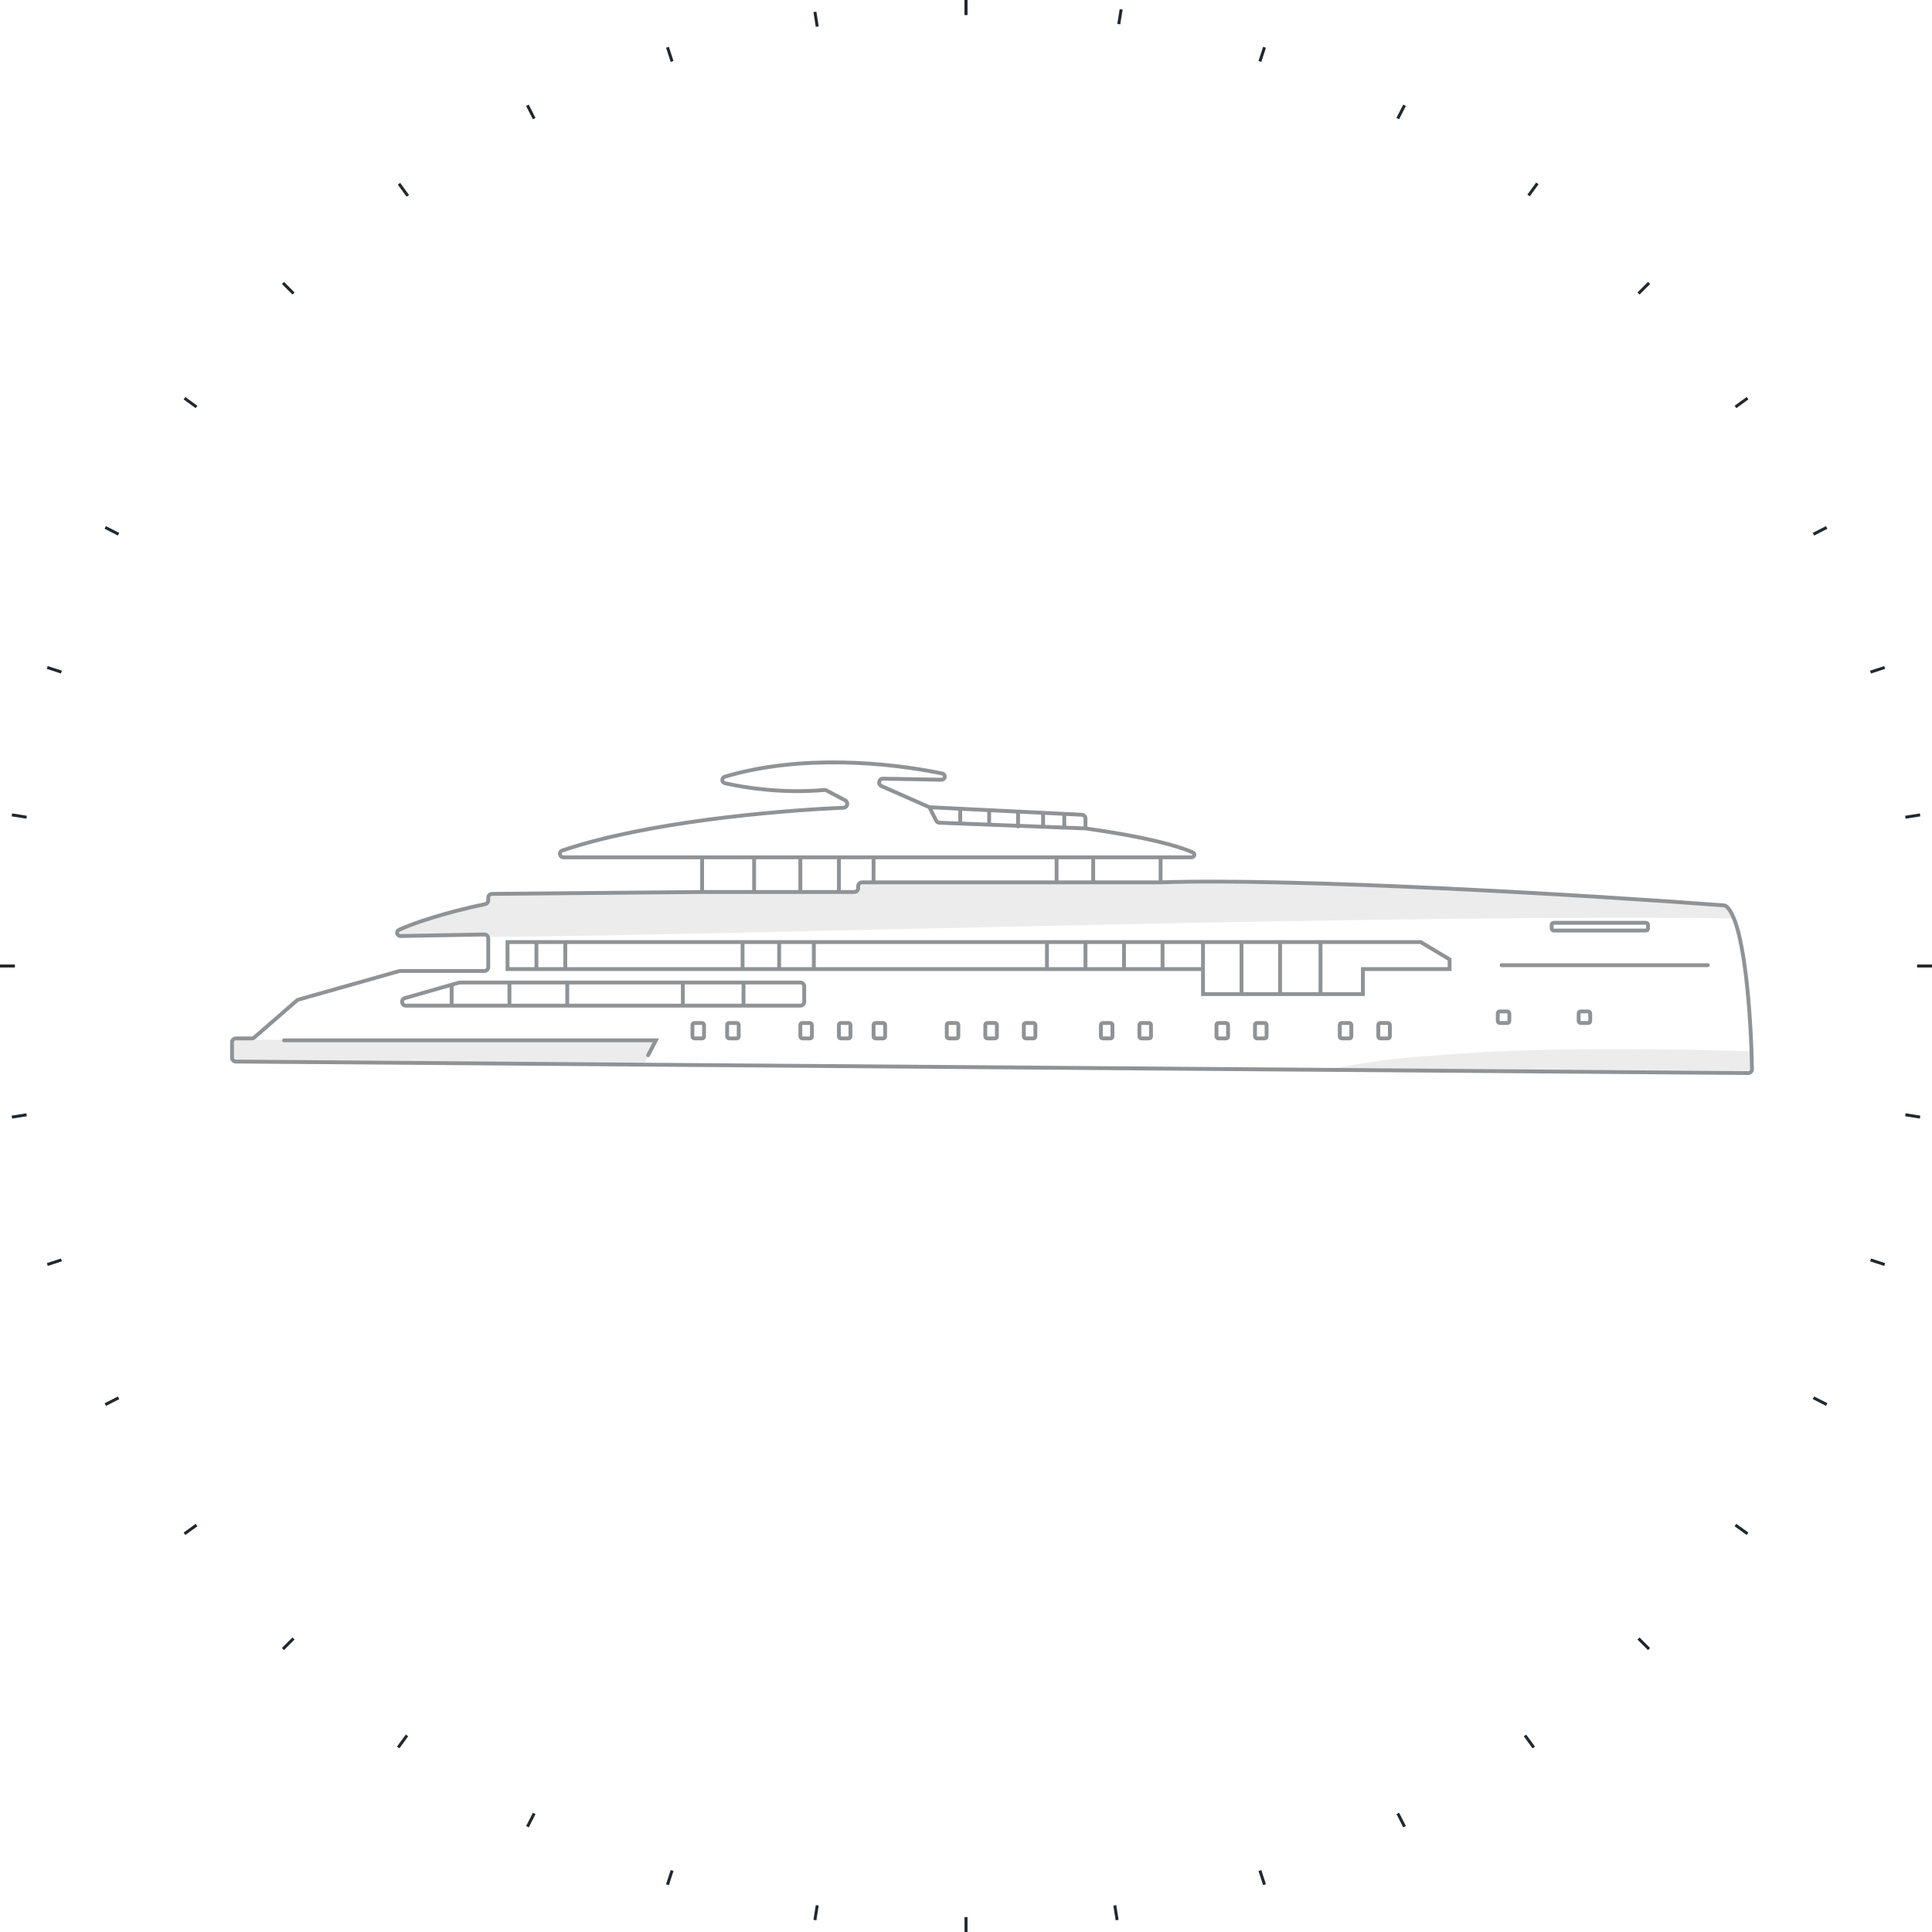 <svg width="325" height="325" viewBox="0 0 325 325" fill="none" xmlns="http://www.w3.org/2000/svg">
<path d="M162.753 0H162.252V2.508H162.753V0Z" fill="#22282D"/>
<path d="M188.352 1.536L187.951 4.018L188.448 4.098L188.849 1.616L188.352 1.536Z" fill="#22282D"/>
<path d="M212.478 7.876L211.703 10.261L212.18 10.416L212.955 8.031L212.478 7.876Z" fill="#22282D"/>
<path d="M236.049 17.595L234.91 19.829L235.357 20.057L236.496 17.822L236.049 17.595Z" fill="#22282D"/>
<path d="M258.413 30.702L256.934 32.733L257.34 33.029L258.819 30.998L258.413 30.702Z" fill="#22282D"/>
<path d="M277.226 47.424L275.453 49.197L275.808 49.552L277.581 47.778L277.226 47.424Z" fill="#22282D"/>
<path d="M293.824 66.782L291.795 68.256L292.09 68.661L294.118 67.187L293.824 66.782Z" fill="#22282D"/>
<path d="M307.176 88.503L304.941 89.641L305.169 90.088L307.404 88.95L307.176 88.503Z" fill="#22282D"/>
<path d="M316.963 112.045L314.578 112.82L314.733 113.297L317.118 112.522L316.963 112.045Z" fill="#22282D"/>
<path d="M322.961 136.834L320.484 137.226L320.563 137.722L323.04 137.329L322.961 136.834Z" fill="#22282D"/>
<path d="M324.998 162.249H322.49V162.751H324.998V162.249Z" fill="#22282D"/>
<path d="M320.563 187.279L320.484 187.774L322.961 188.167L323.04 187.671L320.563 187.279Z" fill="#22282D"/>
<path d="M314.737 211.705L314.582 212.182L316.967 212.957L317.122 212.48L314.737 211.705Z" fill="#22282D"/>
<path d="M305.169 234.909L304.941 235.356L307.176 236.495L307.403 236.048L305.169 234.909Z" fill="#22282D"/>
<path d="M292.082 256.336L291.787 256.742L293.816 258.216L294.111 257.81L292.082 256.336Z" fill="#22282D"/>
<path d="M275.804 275.452L275.449 275.807L277.223 277.58L277.577 277.225L275.804 275.452Z" fill="#22282D"/>
<path d="M256.74 291.79L256.334 292.084L257.808 294.113L258.214 293.818L256.74 291.79Z" fill="#22282D"/>
<path d="M235.361 304.939L234.914 305.167L236.053 307.401L236.499 307.173L235.361 304.939Z" fill="#22282D"/>
<path d="M212.18 314.58L211.703 314.734L212.478 317.119L212.955 316.965L212.18 314.58Z" fill="#22282D"/>
<path d="M187.779 320.482L187.283 320.56L187.676 323.037L188.171 322.959L187.779 320.482Z" fill="#22282D"/>
<path d="M162.753 322.492H162.252V325H162.753V322.492Z" fill="#22282D"/>
<path d="M137.228 320.482L136.836 322.958L137.331 323.037L137.724 320.56L137.228 320.482Z" fill="#22282D"/>
<path d="M112.82 314.583L112.045 316.968L112.522 317.123L113.297 314.738L112.82 314.583Z" fill="#22282D"/>
<path d="M89.642 304.94L88.504 307.175L88.951 307.402L90.089 305.168L89.642 304.94Z" fill="#22282D"/>
<path d="M68.257 291.786L66.783 293.815L67.189 294.11L68.663 292.081L68.257 291.786Z" fill="#22282D"/>
<path d="M49.193 275.448L47.42 277.222L47.775 277.576L49.548 275.803L49.193 275.448Z" fill="#22282D"/>
<path d="M32.917 256.338L30.889 257.812L31.183 258.218L33.212 256.744L32.917 256.338Z" fill="#22282D"/>
<path d="M19.836 234.915L17.602 236.053L17.829 236.5L20.064 235.362L19.836 234.915Z" fill="#22282D"/>
<path d="M10.264 211.704L7.879 212.479L8.034 212.956L10.419 212.181L10.264 211.704Z" fill="#22282D"/>
<path d="M4.438 187.279L1.961 187.671L2.039 188.167L4.516 187.774L4.438 187.279Z" fill="#22282D"/>
<path d="M2.508 162.249H0V162.751H2.508V162.249Z" fill="#22282D"/>
<path d="M2.039 136.832L1.961 137.328L4.438 137.72L4.516 137.225L2.039 136.832Z" fill="#22282D"/>
<path d="M8.028 112.042L7.873 112.519L10.258 113.294L10.413 112.817L8.028 112.042Z" fill="#22282D"/>
<path d="M17.821 88.502L17.594 88.949L19.828 90.087L20.056 89.64L17.821 88.502Z" fill="#22282D"/>
<path d="M31.18 66.785L30.885 67.19L32.914 68.664L33.208 68.258L31.18 66.785Z" fill="#22282D"/>
<path d="M47.776 47.421L47.422 47.775L49.195 49.548L49.55 49.194L47.776 47.421Z" fill="#22282D"/>
<path d="M67.322 30.765L66.916 31.061L68.396 33.092L68.802 32.797L67.322 30.765Z" fill="#22282D"/>
<path d="M88.945 17.597L88.498 17.824L89.636 20.059L90.083 19.831L88.945 17.597Z" fill="#22282D"/>
<path d="M112.522 7.877L112.045 8.032L112.82 10.417L113.297 10.262L112.522 7.877Z" fill="#22282D"/>
<path d="M137.331 1.964L136.836 2.042L137.228 4.519L137.724 4.44L137.331 1.964Z" fill="#22282D"/>
<path d="M162.753 0H162.252V2.508H162.753V0Z" fill="#22282D"/>
<g opacity="0.5">
<path d="M82.782 150.285L81.81 151.905L73.708 154.174L69.495 155.47L66.578 157.091C68.198 159.359 218.031 153.526 291.813 154.498L290.193 152.229H287.924L267.831 150.933L227.646 148.665H144.681L144.033 150.285H82.782Z" fill="#22282D" fill-opacity="0.17"/>
<path d="M39.031 175.239L39.355 178.48L108.384 179.128L110.329 174.915H39.355L39.031 175.239Z" fill="#D9DADB"/>
<path d="M229.589 178.804C227.431 179.142 224.08 179.776 224.08 179.776L294.729 180.1V176.86C294.729 176.86 265.25 175.813 246.442 177.184C239.848 177.664 236.122 177.783 229.589 178.804Z" fill="#D9DADB"/>
<path d="M47.781 175.005H110.329L109.032 177.508" stroke="#22282D" stroke-width="0.648" stroke-linecap="round"/>
<path d="M252.6 162.365H287.276" stroke="#22282D" stroke-width="0.648" stroke-linecap="round"/>
<path d="M202.368 163.014V167.227H208.849M202.368 163.014V158.477M202.368 163.014H195.562M222.136 167.227H229.266V163.014H243.85V161.393L238.989 158.477H222.136M222.136 167.227V158.477M222.136 167.227H215.331M222.136 158.477H215.331M215.331 158.477V167.227M215.331 158.477H208.849M215.331 167.227H208.849M208.849 167.227V158.477M208.849 158.477H202.368M202.368 158.477H195.562M195.562 163.014V158.477M195.562 163.014H189.08M195.562 158.477H189.08M189.08 163.014V158.477M189.08 163.014H182.599M189.08 158.477H182.599M182.599 163.014V158.477M182.599 163.014H176.117M182.599 158.477H176.117M176.117 163.014V158.477M176.117 163.014H136.904M176.117 158.477H136.904M124.913 163.014V158.477M124.913 163.014H131.07M124.913 163.014H95.097M124.913 158.477H131.07M124.913 158.477H95.097M131.07 163.014V158.477M131.07 163.014H136.904M131.07 158.477H136.904M136.904 163.014V158.477M90.236 163.014H85.375V158.477H90.236M90.236 163.014V158.477M90.236 163.014H95.097M90.236 158.477H95.097M95.097 163.014V158.477" stroke="#22282D" stroke-width="0.648"/>
<path d="M195.237 148.43C218.516 147.654 268.674 150.684 290.042 152.307C290.145 152.315 290.236 152.343 290.319 152.404C293.507 154.772 294.569 171.222 294.72 179.856C294.726 180.22 294.431 180.512 294.068 180.509L39.675 178.574C39.318 178.572 39.031 178.282 39.031 177.926V175.329C39.031 174.971 39.321 174.68 39.679 174.68H42.354C42.51 174.68 42.661 174.624 42.779 174.521L49.941 168.294C50.013 168.231 50.098 168.185 50.189 168.159L67.14 163.362C67.197 163.346 67.256 163.338 67.316 163.338H81.486C81.844 163.338 82.134 163.047 82.134 162.689V157.841C82.134 157.478 81.836 157.186 81.473 157.193L67.429 157.458C66.762 157.47 66.552 156.662 67.162 156.392C71.635 154.41 78.132 152.807 81.613 152.099C81.917 152.037 82.134 151.771 82.134 151.461V151.017C82.134 150.661 82.42 150.372 82.776 150.369L108.06 150.141L118.107 150.05M195.237 148.43V144.217M195.237 148.43H183.895M195.237 144.217H200.367C200.959 144.217 201.142 143.617 200.601 143.376C198.12 142.269 192.678 140.767 182.598 139.356M195.237 144.217H183.895M182.598 139.356V137.704C182.598 137.359 182.327 137.074 181.982 137.057L179.033 136.911M182.598 139.356L179.033 139.217M156.348 135.791L148.275 132.229C147.628 131.944 147.841 130.975 148.548 130.988L158.303 131.166C159.059 131.179 159.187 130.259 158.446 130.106C149.517 128.266 134.753 126.843 121.945 130.647C121.344 130.826 121.36 131.618 121.972 131.758C125.56 132.58 131.895 133.497 138.654 132.892C138.78 132.881 138.907 132.906 139.019 132.965L142.181 134.639C142.77 134.951 142.566 135.85 141.9 135.878C130.249 136.373 108.516 138.333 94.606 143.07C93.933 143.299 94.106 144.217 94.816 144.217H118.107M156.348 135.791L157.473 138.041C157.579 138.252 157.791 138.389 158.027 138.398L161.533 138.535M156.348 135.791L161.533 136.047M118.107 144.217V150.05M118.107 144.217H126.857M118.107 150.05H126.857M126.857 144.217V150.05M126.857 144.217H134.635M126.857 150.05H134.635M134.635 144.217V150.05M134.635 144.217H141.116M134.635 150.05H141.116M141.116 144.217V150.05M141.116 144.217H146.95M141.116 150.05H143.709C144.067 150.05 144.357 149.76 144.357 149.402V149.078C144.357 148.72 144.647 148.43 145.005 148.43H146.95M146.95 144.217V148.43M146.95 144.217H177.737M146.95 148.43H177.737M177.737 144.217V148.43M177.737 144.217H183.895M177.737 148.43H183.895M183.895 144.217V148.43M161.533 136.047V138.535M161.533 136.047L166.394 136.287M161.533 138.535L166.394 138.724M166.394 136.287V138.724M166.394 136.287L171.256 136.527M166.394 138.724L175.469 139.078M171.256 136.527V139.032M171.256 136.527L175.469 136.735M175.469 136.735V139.078M175.469 136.735L179.033 136.911M175.469 139.078L179.033 139.217M179.033 136.911V139.217" stroke="#22282D" stroke-width="0.648" stroke-linecap="round"/>
<path d="M75.977 165.652L77.186 165.307C77.244 165.29 77.304 165.282 77.364 165.282H85.7M75.977 165.652V169.171M75.977 165.652L73.385 166.393L68.112 167.9C67.389 168.106 67.538 169.171 68.29 169.171H75.977M75.977 169.171H85.7M85.7 165.282V169.171M85.7 165.282H95.422M85.7 169.171H95.422M95.422 165.282V169.171M95.422 165.282H114.867M95.422 169.171H114.867M114.867 165.282V169.171M114.867 165.282H125.075M114.867 169.171H125.075M125.075 165.282H134.635C134.993 165.282 135.284 165.572 135.284 165.93V168.523C135.284 168.881 134.993 169.171 134.635 169.171H125.075M125.075 165.282V169.171" stroke="#22282D" stroke-width="0.648"/>
<rect x="146.951" y="172.088" width="1.944" height="2.593" rx="0.324" stroke="#22282D" stroke-width="0.648"/>
<rect x="159.265" y="172.088" width="1.944" height="2.593" rx="0.324" stroke="#22282D" stroke-width="0.648"/>
<rect x="165.748" y="172.088" width="1.944" height="2.593" rx="0.324" stroke="#22282D" stroke-width="0.648"/>
<rect x="172.228" y="172.088" width="1.944" height="2.593" rx="0.324" stroke="#22282D" stroke-width="0.648"/>
<rect x="185.191" y="172.088" width="1.944" height="2.593" rx="0.324" stroke="#22282D" stroke-width="0.648"/>
<rect x="191.674" y="172.088" width="1.944" height="2.593" rx="0.324" stroke="#22282D" stroke-width="0.648"/>
<rect x="204.637" y="172.088" width="1.944" height="2.593" rx="0.324" stroke="#22282D" stroke-width="0.648"/>
<rect x="225.379" y="172.088" width="1.944" height="2.593" rx="0.324" stroke="#22282D" stroke-width="0.648"/>
<rect x="211.117" y="172.088" width="1.944" height="2.593" rx="0.324" stroke="#22282D" stroke-width="0.648"/>
<rect x="231.859" y="172.088" width="1.944" height="2.593" rx="0.324" stroke="#22282D" stroke-width="0.648"/>
<rect x="251.953" y="170.143" width="1.944" height="1.944" rx="0.324" stroke="#22282D" stroke-width="0.648"/>
<rect x="265.562" y="170.143" width="1.944" height="1.944" rx="0.324" stroke="#22282D" stroke-width="0.648"/>
<rect x="141.117" y="172.088" width="1.944" height="2.593" rx="0.324" stroke="#22282D" stroke-width="0.648"/>
<rect x="134.635" y="172.088" width="1.944" height="2.593" rx="0.324" stroke="#22282D" stroke-width="0.648"/>
<rect x="122.32" y="172.088" width="1.944" height="2.593" rx="0.324" stroke="#22282D" stroke-width="0.648"/>
<rect x="116.486" y="172.088" width="1.944" height="2.593" rx="0.324" stroke="#22282D" stroke-width="0.648"/>
<rect x="261.025" y="155.236" width="16.204" height="1.296" rx="0.324" stroke="#22282D" stroke-width="0.648"/>
</g>
</svg>
